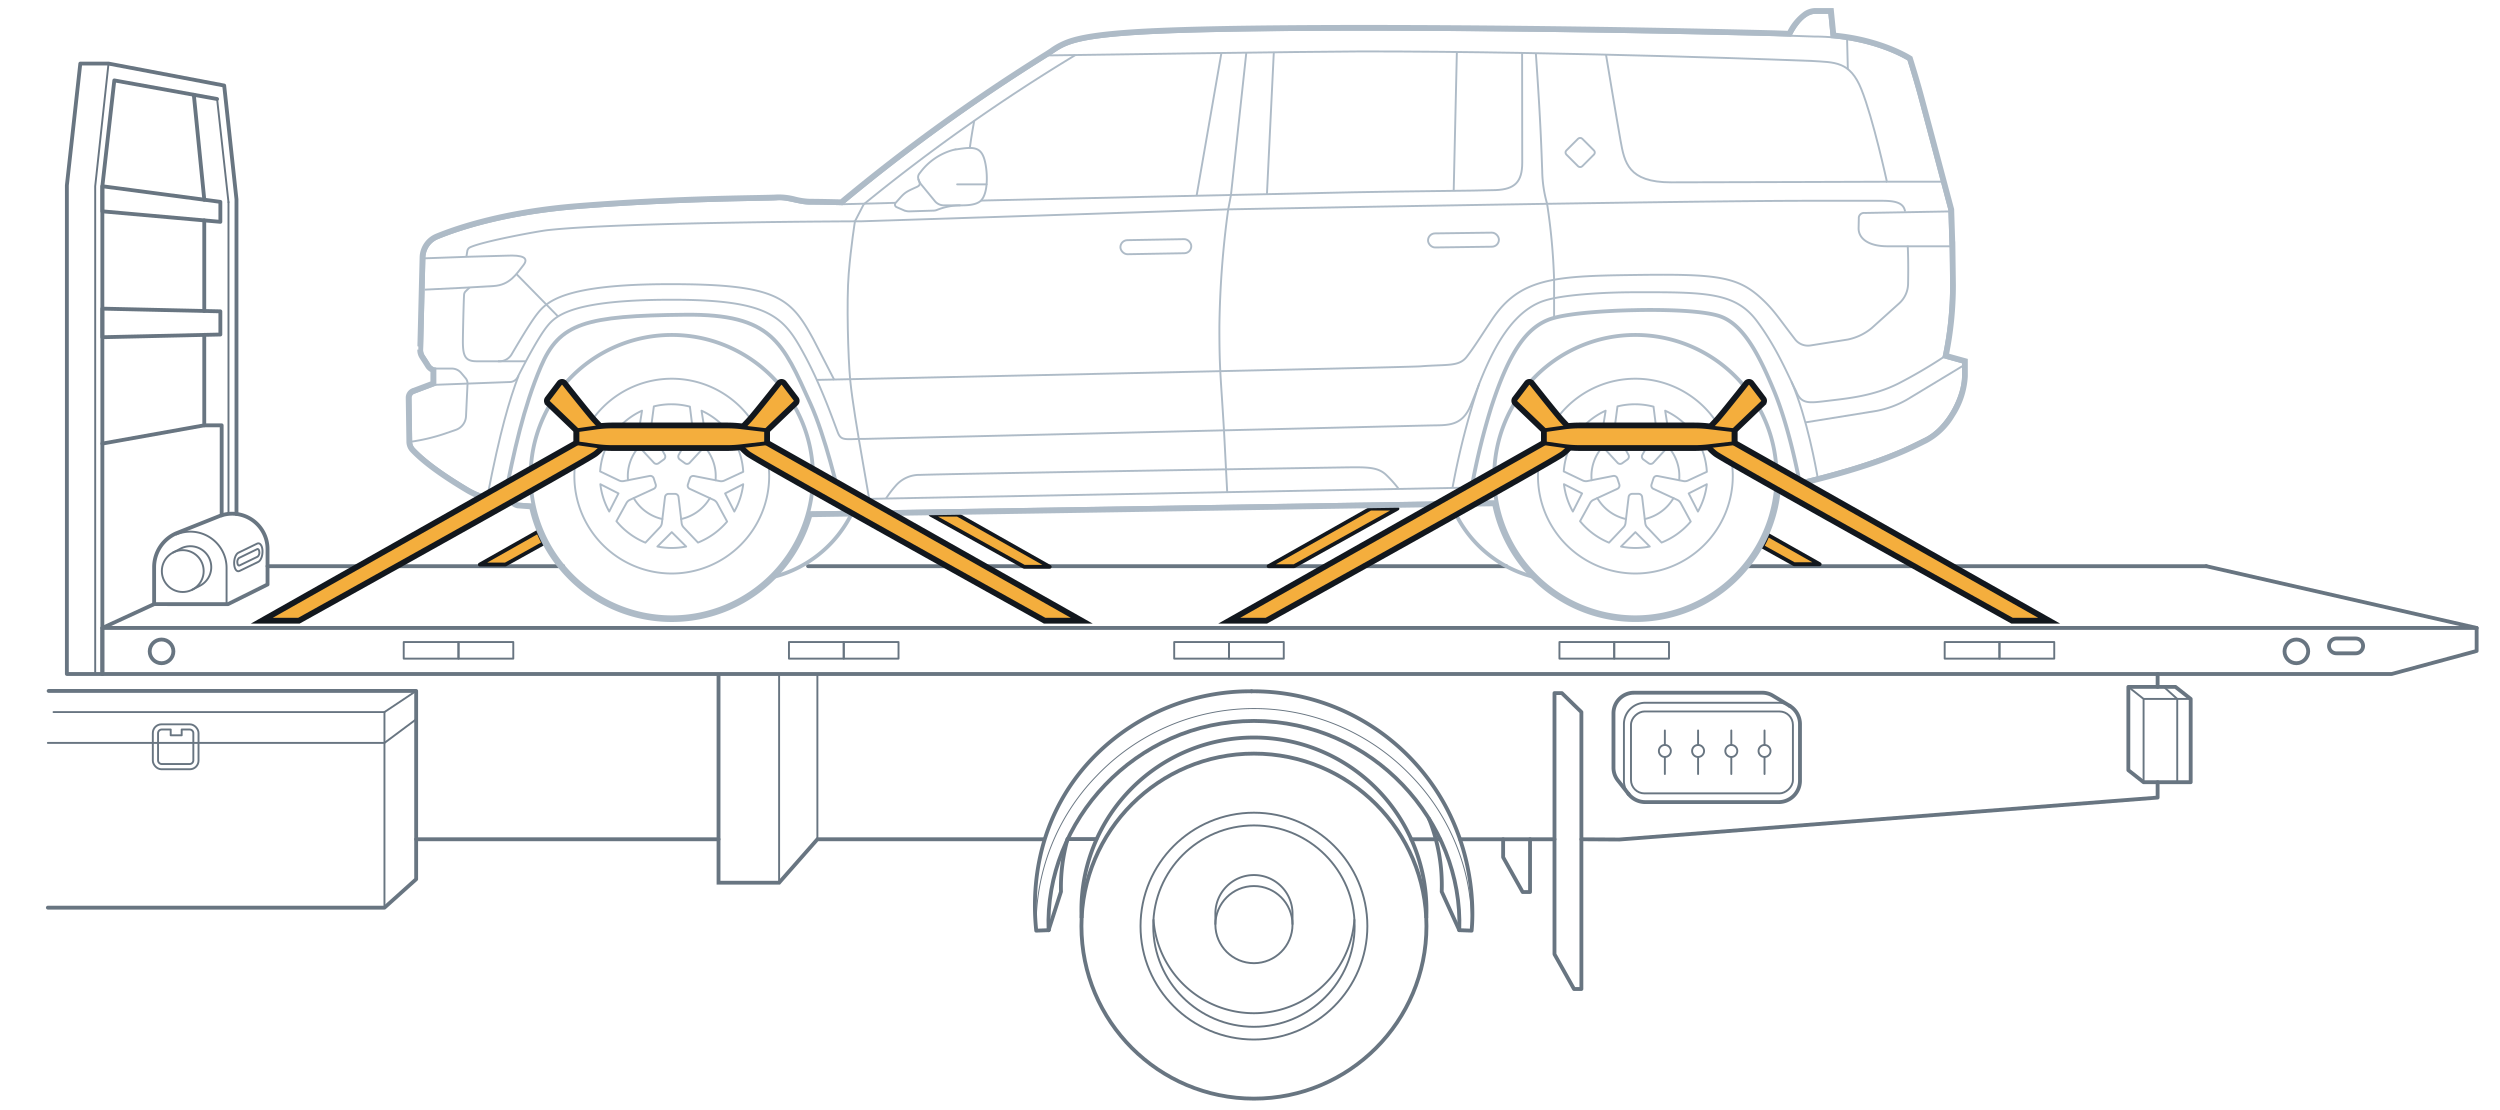 <svg xmlns="http://www.w3.org/2000/svg" width="650" height="288.496" viewBox="0 0 650 288.496"><g id="bb976186-dec5-4a5e-bed9-743ad8dd2934" data-name="below"><line x1="453.933" y1="147.207" x2="573.624" y2="147.207" style="fill:none;stroke:#687581;stroke-linecap:round;stroke-linejoin:round"/><line x1="210.091" y1="147.207" x2="391.604" y2="147.207" style="fill:none;stroke:#687581;stroke-linecap:round;stroke-linejoin:round"/><line x1="40.072" y1="157.068" x2="26.613" y2="163.266" style="fill:none;stroke:#687581;stroke-linecap:round;stroke-linejoin:round"/><line x1="146.425" y1="147.207" x2="69.557" y2="147.207" style="fill:none;stroke:#687581;stroke-linecap:round;stroke-linejoin:round"/><path d="M141.316,141.273l-9.9,5.506h-6.65l15.135-8.552C140.305,139.145,140.771,140.2,141.316,141.273Z" style="fill:#f4ae3d;stroke:#12171d;stroke-linecap:round;stroke-linejoin:round"/><path d="M272.924,147.365h-6.65s-11.465-6.37-24.313-13.552h7Z" style="fill:#f4ae3d;stroke:#12171d;stroke-linecap:round;stroke-linejoin:round"/><path d="M356.309,132.245h7.022c-13.832,7.727-26.839,14.962-26.839,14.962h-6.65Z" style="fill:#f4ae3d;stroke:#12171d;stroke-linecap:round;stroke-linejoin:round"/><path d="M473.111,146.689h-6.65s-3.272-1.822-8.273-4.6c.572-1.05,1.051-2.074,1.45-3.019Z" style="fill:#f4ae3d;stroke:#12171d;stroke-linecap:round;stroke-linejoin:round"/><path d="M281.22,238.7q-.048-1.041-.048-2.093a44.853,44.853,0,0,1,89.706,0q0,1.053-.048,2.093" style="fill:none;stroke:#687581;stroke-miterlimit:10"/><polygon points="621.833 175.236 26.613 175.236 26.613 163.266 643.926 163.266 643.926 169.251 621.833 175.236" style="fill:none;stroke:#687581;stroke-linecap:round;stroke-linejoin:round"/><circle cx="42.004" cy="169.356" r="3.079" style="fill:none;stroke:#687581;stroke-linecap:round;stroke-linejoin:round"/><path d="M272.632,241.845c-1.087-28.22,22.506-54.4,53.388-54.4s54.475,26.183,53.388,54.4" style="fill:none;stroke:#687581;stroke-linecap:round;stroke-linejoin:round"/><path d="M272.632,241.845l-3.21.124c-.519-5.215-2.637-27.91,15.85-46.044A56.9,56.9,0,0,1,325.4,179.739" style="fill:none;stroke:#687581;stroke-linecap:round;stroke-linejoin:round"/><path d="M382.618,241.969a55.521,55.521,0,0,0-15.739-40.279,56.535,56.535,0,0,0-81.717,0,55.517,55.517,0,0,0-15.74,40.279" style="fill:none;stroke:#687581;stroke-linecap:round;stroke-linejoin:round;stroke-width:0.25px"/><path d="M371.56,212.907a46.528,46.528,0,0,1,3.282,18.918l4.566,10.02,3.21.124c.52-5.215,1.407-27.91-17.081-46.044A56.893,56.893,0,0,0,325.4,179.739" style="fill:none;stroke:#687581;stroke-linecap:round;stroke-linejoin:round"/><path d="M272.632,241.845l3.223-10.02a46.088,46.088,0,0,1,1.71-13.663" style="fill:none;stroke:#687581;stroke-linecap:round;stroke-linejoin:round"/><circle cx="326.025" cy="240.791" r="44.853" style="fill:none;stroke:#687581;stroke-miterlimit:10"/><circle cx="326.025" cy="240.791" r="26.179" style="fill:none;stroke:#687581;stroke-miterlimit:10;stroke-width:0.5px"/><circle cx="326.025" cy="240.791" r="29.488" style="fill:none;stroke:#687581;stroke-miterlimit:10;stroke-width:0.5px"/><circle cx="326.025" cy="240.401" r="10.026" style="fill:none;stroke:#687581;stroke-miterlimit:10;stroke-width:0.5px"/><path d="M352.145,239.028a26.18,26.18,0,0,1-52.24,0" style="fill:none;stroke:#687581;stroke-miterlimit:10;stroke-width:0.5px"/><path d="M316,240.4v-2.758a10.027,10.027,0,1,1,20.053,0V240.4" style="fill:none;stroke:#687581;stroke-miterlimit:10;stroke-width:0.5px"/><line x1="202.567" y1="175.236" x2="202.567" y2="229.501" style="fill:none;stroke:#687581;stroke-linecap:round;stroke-linejoin:round;stroke-width:0.5px"/><polyline points="99.96 235.99 99.96 185.137 13.919 185.137" style="fill:none;stroke:#687581;stroke-linecap:round;stroke-linejoin:round;stroke-width:0.5px"/><polyline points="12.445 235.99 99.96 235.99 108.202 228.587 108.202 179.641 12.645 179.641" style="fill:none;stroke:#687581;stroke-linecap:round;stroke-linejoin:round"/><polyline points="12.445 193.157 99.96 193.157 108.202 187.012" style="fill:none;stroke:#687581;stroke-linecap:round;stroke-linejoin:round;stroke-width:0.5px"/><rect x="39.734" y="188.326" width="11.882" height="11.681" rx="2.252" style="fill:none;stroke:#687581;stroke-linecap:round;stroke-linejoin:round;stroke-width:0.5px"/><path d="M49.3,189.675a.967.967,0,0,1,.967.967v7.038a.967.967,0,0,1-.967.967H42.061a.967.967,0,0,1-.967-.967v-7.038a.967.967,0,0,1,.967-.967h2.322v1.5h2.855v-1.5Z" style="fill:none;stroke:#687581;stroke-linecap:round;stroke-linejoin:round;stroke-width:0.5px"/><line x1="108.202" y1="218.21" x2="186.816" y2="218.21" style="fill:none;stroke:#687581;stroke-linecap:round;stroke-linejoin:round"/><polyline points="271.635 218.21 212.52 218.21 202.567 229.501 186.816 229.501 186.816 175.236" style="fill:none;stroke:#687581;stroke-miterlimit:10"/><line x1="212.52" y1="218.21" x2="212.52" y2="175.236" style="fill:none;stroke:#687581;stroke-linecap:round;stroke-linejoin:round;stroke-width:0.5px"/><line x1="277.565" y1="218.162" x2="285.045" y2="218.162" style="fill:none;stroke:#687581;stroke-linecap:round;stroke-linejoin:round"/><polyline points="26.613 175.236 26.613 48.425 29.721 20.907 56.443 25.742" style="fill:none;stroke:#687581;stroke-linecap:round;stroke-linejoin:round"/><polyline points="53.108 87.069 53.108 110.583 26.613 115.329" style="fill:none;stroke:#687581;stroke-linecap:round;stroke-linejoin:round"/><line x1="53.108" y1="57.304" x2="53.108" y2="80.854" style="fill:none;stroke:#687581;stroke-linecap:round;stroke-linejoin:round"/><polyline points="50.392 24.647 53.108 51.822 53.108 51.935" style="fill:none;stroke:#687581;stroke-linecap:round;stroke-linejoin:round"/><polyline points="61.484 133.635 61.484 51.822 58.287 22.24 28.214 16.529 20.879 16.529 17.385 48.21 17.385 175.236 26.613 175.236" style="fill:none;stroke:#687581;stroke-linecap:round;stroke-linejoin:round"/><polyline points="28.214 16.529 24.751 48.425 24.751 175.236" style="fill:none;stroke:#687581;stroke-linecap:round;stroke-linejoin:round;stroke-width:0.5px"/><polygon points="57.292 86.974 26.613 87.676 26.613 80.247 57.292 80.949 57.292 86.974" style="fill:none;stroke:#687581;stroke-linecap:round;stroke-linejoin:round"/><polygon points="57.292 57.676 26.613 54.947 26.613 48.425 57.292 52.489 57.292 57.676" style="fill:none;stroke:#687581;stroke-linecap:round;stroke-linejoin:round"/><line x1="56.443" y1="25.742" x2="59.404" y2="52.559" style="fill:none;stroke:#687581;stroke-linecap:round;stroke-linejoin:round;stroke-width:0.5px"/><line x1="59.404" y1="52.559" x2="59.404" y2="133.616" style="fill:none;stroke:#687581;stroke-linecap:round;stroke-linejoin:round;stroke-width:0.5px"/><polyline points="53.108 110.583 57.635 110.583 57.635 133.978" style="fill:none;stroke:#687581;stroke-linecap:round;stroke-linejoin:round"/><circle cx="597.055" cy="169.356" r="3.079" style="fill:none;stroke:#687581;stroke-linecap:round;stroke-linejoin:round"/><path d="M614.4,167.934a1.927,1.927,0,0,1-1.927,1.927h-5a1.927,1.927,0,0,1,0-3.854h5A1.927,1.927,0,0,1,614.4,167.934Z" style="fill:none;stroke:#687581;stroke-linecap:round;stroke-linejoin:round"/><rect x="519.86" y="166.932" width="14.243" height="4.308" style="fill:none;stroke:#687581;stroke-linecap:round;stroke-linejoin:round;stroke-width:0.5px"/><rect x="505.617" y="166.932" width="14.243" height="4.308" style="fill:none;stroke:#687581;stroke-linecap:round;stroke-linejoin:round;stroke-width:0.5px"/><rect x="419.697" y="166.932" width="14.243" height="4.308" style="fill:none;stroke:#687581;stroke-linecap:round;stroke-linejoin:round;stroke-width:0.5px"/><rect x="405.454" y="166.932" width="14.243" height="4.308" style="fill:none;stroke:#687581;stroke-linecap:round;stroke-linejoin:round;stroke-width:0.5px"/><rect x="319.535" y="166.932" width="14.243" height="4.308" style="fill:none;stroke:#687581;stroke-linecap:round;stroke-linejoin:round;stroke-width:0.5px"/><rect x="305.292" y="166.932" width="14.243" height="4.308" style="fill:none;stroke:#687581;stroke-linecap:round;stroke-linejoin:round;stroke-width:0.5px"/><rect x="219.372" y="166.932" width="14.243" height="4.308" style="fill:none;stroke:#687581;stroke-linecap:round;stroke-linejoin:round;stroke-width:0.5px"/><rect x="205.129" y="166.932" width="14.243" height="4.308" style="fill:none;stroke:#687581;stroke-linecap:round;stroke-linejoin:round;stroke-width:0.5px"/><rect x="119.21" y="166.932" width="14.243" height="4.308" style="fill:none;stroke:#687581;stroke-linecap:round;stroke-linejoin:round;stroke-width:0.5px"/><rect x="104.967" y="166.932" width="14.243" height="4.308" style="fill:none;stroke:#687581;stroke-linecap:round;stroke-linejoin:round;stroke-width:0.5px"/><polygon points="411.16 185.138 411.16 257.142 409.24 257.142 404.166 248.102 404.166 180.206 406.086 180.206 411.16 185.138" style="fill:none;stroke:#687581;stroke-linecap:round;stroke-linejoin:round"/><polyline points="397.809 218.21 397.809 231.928 395.889 231.928 390.815 222.888 390.815 218.21" style="fill:none;stroke:#687581;stroke-linecap:round;stroke-linejoin:round"/><line x1="560.981" y1="178.594" x2="560.981" y2="175.236" style="fill:none;stroke:#687581;stroke-linecap:round;stroke-linejoin:round"/><polyline points="411.16 218.21 421.02 218.274 560.981 207.369 560.981 203.375" style="fill:none;stroke:#687581;stroke-linecap:round;stroke-linejoin:round"/><line x1="379.599" y1="218.21" x2="404.166" y2="218.21" style="fill:none;stroke:#687581;stroke-linecap:round;stroke-linejoin:round"/><line x1="366.945" y1="218.21" x2="374.463" y2="218.21" style="fill:none;stroke:#687581;stroke-linecap:round;stroke-linejoin:round"/><polygon points="553.37 200.25 553.37 178.594 565.619 178.594 569.58 181.719 569.58 203.375 557.331 203.375 553.37 200.25" style="fill:none;stroke:#687581;stroke-linecap:round;stroke-linejoin:round"/><polyline points="566.081 203.375 566.081 181.719 562.596 178.594" style="fill:none;stroke:#687581;stroke-miterlimit:10;stroke-width:0.5px"/><path d="M465.3,183.512a5.563,5.563,0,0,1,2.694,4.768v14.7a5.566,5.566,0,0,1-5.566,5.566H427.786a5.555,5.555,0,0,1-4.381-2.133" style="fill:none;stroke:#687581;stroke-linecap:round;stroke-linejoin:round"/><path d="M423.405,206.414a5.543,5.543,0,0,1-1.184-3.433v-14.7a5.565,5.565,0,0,1,5.565-5.565h34.642a5.539,5.539,0,0,1,2.872.8" style="fill:none;stroke:#687581;stroke-miterlimit:10;stroke-width:0.5px"/><rect x="434.457" y="174.58" width="21.301" height="42.102" rx="3.491" transform="translate(640.738 -249.476) rotate(90)" style="fill:none;stroke:#687581;stroke-miterlimit:10;stroke-width:0.5px"/><line x1="432.863" y1="196.814" x2="432.863" y2="201.247" style="fill:none;stroke:#687581;stroke-linecap:round;stroke-linejoin:round;stroke-width:0.5px"/><line x1="432.863" y1="189.92" x2="432.863" y2="193.696" style="fill:none;stroke:#687581;stroke-linecap:round;stroke-linejoin:round;stroke-width:0.5px"/><circle cx="432.863" cy="195.255" r="1.559" style="fill:none;stroke:#687581;stroke-linecap:round;stroke-linejoin:round;stroke-width:0.5px"/><line x1="441.501" y1="196.814" x2="441.501" y2="201.247" style="fill:none;stroke:#687581;stroke-linecap:round;stroke-linejoin:round;stroke-width:0.5px"/><line x1="441.501" y1="189.92" x2="441.501" y2="193.696" style="fill:none;stroke:#687581;stroke-linecap:round;stroke-linejoin:round;stroke-width:0.5px"/><circle cx="441.501" cy="195.255" r="1.559" style="fill:none;stroke:#687581;stroke-linecap:round;stroke-linejoin:round;stroke-width:0.5px"/><line x1="450.139" y1="196.814" x2="450.139" y2="201.247" style="fill:none;stroke:#687581;stroke-linecap:round;stroke-linejoin:round;stroke-width:0.5px"/><line x1="450.139" y1="189.92" x2="450.139" y2="193.696" style="fill:none;stroke:#687581;stroke-linecap:round;stroke-linejoin:round;stroke-width:0.5px"/><circle cx="450.139" cy="195.255" r="1.559" style="fill:none;stroke:#687581;stroke-linecap:round;stroke-linejoin:round;stroke-width:0.5px"/><line x1="458.778" y1="196.814" x2="458.778" y2="201.247" style="fill:none;stroke:#687581;stroke-linecap:round;stroke-linejoin:round;stroke-width:0.5px"/><line x1="458.778" y1="189.92" x2="458.778" y2="193.696" style="fill:none;stroke:#687581;stroke-linecap:round;stroke-linejoin:round;stroke-width:0.5px"/><circle cx="458.778" cy="195.255" r="1.559" style="fill:none;stroke:#687581;stroke-linecap:round;stroke-linejoin:round;stroke-width:0.5px"/><line x1="643.926" y1="163.266" x2="573.624" y2="147.207" style="fill:none;stroke:#687581;stroke-linecap:round;stroke-linejoin:round"/><path d="M423.405,206.414l-2.762-3.521h0a5.324,5.324,0,0,1-1.139-3.3V185.457a5.352,5.352,0,0,1,5.351-5.352h33.31a5.322,5.322,0,0,1,2.761.767h0l4.374,2.64" style="fill:none;stroke:#687581;stroke-linecap:round;stroke-linejoin:round"/><line x1="99.96" y1="185.137" x2="108.202" y2="179.641" style="fill:none;stroke:#687581;stroke-linecap:round;stroke-linejoin:round;stroke-width:0.5px"/><path d="M45.825,138.971a9.424,9.424,0,0,1,13.084,8.678v9.419" style="fill:none;stroke:#687581;stroke-linecap:round;stroke-linejoin:round;stroke-width:0.5px"/><path d="M40.072,157.068v-9.607a9.612,9.612,0,0,1,5.868-8.852l11.02-4.393a9.2,9.2,0,0,1,12.6,8.547v9.2l-10.271,5.109Z" style="fill:none;stroke:#687581;stroke-linecap:round;stroke-linejoin:round"/><path d="M68.248,143.109c.08,1.311-.411,2.643-1.1,2.976l-4.882,2.37c-.685.333-1.3-.461-1.383-1.772s.412-2.643,1.1-2.975l4.882-2.371C67.55,141.005,68.169,141.8,68.248,143.109Z" style="fill:none;stroke:#687581;stroke-linecap:round;stroke-linejoin:round;stroke-width:0.5px"/><path d="M67.421,143.511a1.365,1.365,0,0,1-.452,1.228l-4.684,2.274c-.283.137-.538-.19-.571-.731a1.363,1.363,0,0,1,.453-1.228l4.683-2.274C67.133,142.642,67.389,142.97,67.421,143.511Z" style="fill:none;stroke:#687581;stroke-linecap:round;stroke-linejoin:round;stroke-width:0.5px"/><circle cx="47.516" cy="148.478" r="5.438" style="fill:none;stroke:#687581;stroke-linecap:round;stroke-linejoin:round;stroke-width:0.5px"/><path d="M45.028,143.64,47,142.623a5.439,5.439,0,0,1,4.974,9.675L50,153.316" style="fill:none;stroke:#687581;stroke-linecap:round;stroke-linejoin:round;stroke-width:0.5px"/><polyline points="553.37 178.594 557.331 181.719 557.331 203.375" style="fill:none;stroke:#687581;stroke-miterlimit:10;stroke-width:0.5px"/><line x1="557.331" y1="181.719" x2="569.58" y2="181.719" style="fill:none;stroke:#687581;stroke-miterlimit:10;stroke-width:0.5px"/></g><g id="b75e0ebf-e729-46f9-a0bc-4868d4dfc249" data-name="illustration"><line x1="329.408" y1="50.425" x2="331.19" y2="13.606" style="fill:none;stroke:#aebbc7;stroke-miterlimit:10;stroke-width:0.5px"/><line x1="311.141" y1="50.744" x2="317.566" y2="13.772" style="fill:none;stroke:#aebbc7;stroke-miterlimit:10;stroke-width:0.5px"/><path d="M324.041,13.691l-3.992,37-.752,3.991A245.783,245.783,0,0,0,317.041,85c0,11.41.356,12.678,1.207,27.092l.825,15.863" style="fill:none;stroke:#aebbc7;stroke-miterlimit:10;stroke-width:0.5px"/><line x1="377.96" y1="49.62" x2="378.783" y2="13.517" style="fill:none;stroke:#aebbc7;stroke-miterlimit:10;stroke-width:0.5px"/><path d="M230.366,129.61l.107-.169a27.262,27.262,0,0,1,2.371-3.1,8.126,8.126,0,0,1,6.423-2.868c6.245-.266,106.636-1.9,111.071-1.957,5.429-.077,7.953,0,10.017,1.911a30.727,30.727,0,0,1,3.305,3.689" style="fill:none;stroke:#aebbc7;stroke-miterlimit:10;stroke-width:0.5px"/><line x1="480.436" y1="17.971" x2="480.243" y2="10.165" style="fill:none;stroke:#aebbc7;stroke-miterlimit:10;stroke-width:0.5px"/><path d="M212.364,98.775c76.417-1.624,154.647-3.345,156.861-3.521,7.226-.573,10.095.146,12.157-2.523,1.95-2.523,3.785-5.5,6.538-9.634C395,72.475,403.859,71.8,423.59,71.513c23.283-.344,28.452.173,35.326,7,2.351,2.334,3.5,4.075,6.6,8.143q.6.786,1.2,1.566a4.235,4.235,0,0,0,4.018,1.595l9.687-1.538a14.264,14.264,0,0,0,6.2-2.957l7.178-6.46A6.978,6.978,0,0,0,496.1,73.81h0c.131-6.656-.1-9.944-.1-9.944" style="fill:none;stroke:#aebbc7;stroke-miterlimit:10;stroke-width:0.5px"/><path d="M510.377,95.1,495.649,104a25.758,25.758,0,0,1-7.688,2.822l-18.565,3" style="fill:none;stroke:#aebbc7;stroke-miterlimit:10;stroke-width:0.5px"/><rect x="407.929" y="36.737" width="5.826" height="5.826" rx="0.75" transform="translate(92.296 302.122) rotate(-45)" style="fill:none;stroke:#aebbc7;stroke-miterlimit:10;stroke-width:0.5px"/><path d="M122.1,74.731l-1.023,1a1.382,1.382,0,0,0-.415.9c-.12,1.916-.285,9.4-.31,11.452-.05,4.142.343,5.825,3.485,5.849,3.511.027,4.734,0,5.614,0a3.769,3.769,0,0,0,3.689-2.007c.975-1.643,4.58-7.841,6.538-10.322,2.458-3.116,6.755-7.723,34.485-7.723S205.538,77.26,211.5,88.258l5.429,10.552" style="fill:none;stroke:#aebbc7;stroke-miterlimit:10;stroke-width:0.5px"/><path d="M121.259,66.775l.242-1.507a1.3,1.3,0,0,1,.746-.978c3.53-1.608,17.889-4.205,20.116-4.451,19.242-2.127,81.484-2.3,81.484-2.3h.087l94.806-3.092s117.3-2.242,151.883-2.242h18.461c3,0,5.889.226,6.228,2.791" style="fill:none;stroke:#aebbc7;stroke-miterlimit:10;stroke-width:0.5px"/><path d="M126.714,129.1c3.372-17.315,5.746-25.116,8.106-31.421" style="fill:none;stroke:#aebbc7;stroke-miterlimit:10;stroke-width:0.5px"/><path d="M465.778,99.243c4.143,9.558,6.4,22.673,6.809,24.842" style="fill:none;stroke:#aebbc7;stroke-miterlimit:10;stroke-width:0.5px"/><path d="M377.643,126.859a201.215,201.215,0,0,1,6.983-27.17" style="fill:none;stroke:#aebbc7;stroke-miterlimit:10;stroke-width:0.5px"/><path d="M253.293,31.42c-.174,1.006-.617,3.24-1.147,7.054" style="fill:none;stroke:#aebbc7;stroke-miterlimit:10;stroke-width:0.5px"/><path d="M110.345,67.165c12.585-.458,12.585-.458,21.268-.688,4.453-.223,5.976.58,4.415,2.542-1.738,2.186-3.431,5.087-7.715,5.352-3.387.209-8.964.537-17.883.936" style="fill:none;stroke:#aebbc7;stroke-miterlimit:10;stroke-width:0.5px"/><path d="M417.561,14.209s2.739,16.565,3.772,22.3,1.973,10.9,13.153,10.9,56.108-.162,56.108-.162" style="fill:none;stroke:#aebbc7;stroke-miterlimit:10;stroke-width:0.5px"/><path d="M255.039,52.159l1.531-.05s80.675-1.828,95.387-2.12c14.324-.284,31.8-.378,36.871-.566s6.952-2.16,6.952-7.14-.031-28.522-.031-28.522" style="fill:none;stroke:#aebbc7;stroke-miterlimit:10;stroke-width:0.5px"/><path d="M272.564,14.408s70.786-1.04,81.455-1.04c54.687,0,116.916,2.474,116.916,2.474,6.121.394,10.047.015,13.012,7.355,3.069,7.6,6.647,24.043,6.647,24.043H504.88" style="fill:none;stroke:#aebbc7;stroke-miterlimit:10;stroke-width:0.5px"/><path d="M467.862,125.266s-2.527-13.78-6.576-23.55c-3.882-9.37-8.041-17.591-14.375-19.575s-21.949-1.5-21.949-1.5-16.788.229-22.435,2.518S392.458,91.3,387.722,105.9A177.1,177.1,0,0,0,382,130.474" style="fill:none;stroke:#aebbc7;stroke-miterlimit:10"/><line x1="389.089" y1="130.365" x2="210.142" y2="133.222" style="fill:none;stroke:#aebbc7;stroke-miterlimit:10;stroke-width:0.5px"/><path d="M425.205,160.5a36.706,36.706,0,1,1,36.706-36.706A36.747,36.747,0,0,1,425.205,160.5Z" style="fill:none;stroke:#aebbc7;stroke-miterlimit:10"/><path d="M425.2,149.113a25.324,25.324,0,1,1,25.324-25.323A25.352,25.352,0,0,1,425.2,149.113Z" style="fill:none;stroke:#aebbc7;stroke-miterlimit:10;stroke-width:0.5px"/><path d="M418.346,141.09a19.213,19.213,0,0,1-7.536-5.581l2.594-4.684a2,2,0,0,1,.925-.873l6.2-2.861a.945.945,0,0,0,.5-1.118l-.268-.812-.25-.79a.951.951,0,0,0-.9-.641h-.049l-.108.013-6.713,1.327a2.007,2.007,0,0,1-.4.041,1.979,1.979,0,0,1-.849-.193l-4.916-2.348a18.971,18.971,0,0,1,2.969-8.9l5.262,1.025a1.985,1.985,0,0,1,1.094.6l4.658,5.021a.916.916,0,0,0,.675.3.933.933,0,0,0,.55-.18l1.35-.969a.943.943,0,0,0,.263-1.213l-3.327-5.967a1.962,1.962,0,0,1-.237-1.244l.71-5.378a18.986,18.986,0,0,1,9.373.066l.663,5.311a2.032,2.032,0,0,1-.237,1.245l-3.33,5.969a.936.936,0,0,0,.258,1.206l1.348.974a.938.938,0,0,0,1.222-.1L434.5,115.3a1.99,1.99,0,0,1,1.108-.6l5.331-.991a19,19,0,0,1,2.844,8.951l-4.858,2.257a1.969,1.969,0,0,1-.857.2,1.915,1.915,0,0,1-.391-.04l-6.765-1.335-.118,0a.929.929,0,0,0-.893.656l-.256.775-.252.794a.921.921,0,0,0,.489,1.133l6.2,2.866a2.066,2.066,0,0,1,.921.872l2.586,4.76a19.311,19.311,0,0,1-7.574,5.466l-3.708-3.917a2,2,0,0,1-.541-1.134l-.812-6.79a.928.928,0,0,0-.926-.822h-1.661a.931.931,0,0,0-.926.823L422.632,136a1.959,1.959,0,0,1-.535,1.129Z" style="fill:none;stroke:#aebbc7;stroke-linecap:round;stroke-linejoin:round;stroke-width:0.5px"/><path d="M428.94,142.1a18.961,18.961,0,0,1-7.475,0l3.734-3.742Z" style="fill:none;stroke:#aebbc7;stroke-linecap:round;stroke-linejoin:round;stroke-width:0.5px"/><path d="M443.774,125.894a18.959,18.959,0,0,1-2.31,7.109l-2.4-4.708Z" style="fill:none;stroke:#aebbc7;stroke-linecap:round;stroke-linejoin:round;stroke-width:0.5px"/><path d="M432.942,106.777a18.975,18.975,0,0,1,6.048,4.394l-5.22.832Z" style="fill:none;stroke:#aebbc7;stroke-linecap:round;stroke-linejoin:round;stroke-width:0.5px"/><path d="M411.414,111.171a18.96,18.96,0,0,1,6.048-4.394L416.639,112Z" style="fill:none;stroke:#aebbc7;stroke-linecap:round;stroke-linejoin:round;stroke-width:0.5px"/><path d="M408.941,133a18.954,18.954,0,0,1-2.31-7.11l4.712,2.4Z" style="fill:none;stroke:#aebbc7;stroke-linecap:round;stroke-linejoin:round;stroke-width:0.5px"/><path d="M413.825,124.855a11.4,11.4,0,0,1,2.879-8.7" style="fill:none;stroke:#aebbc7;stroke-linecap:round;stroke-linejoin:round;stroke-width:0.5px"/><path d="M422.757,134.952a11.463,11.463,0,0,1-7.449-5.452" style="fill:none;stroke:#aebbc7;stroke-linecap:round;stroke-linejoin:round;stroke-width:0.5px"/><path d="M435.109,129.5a11.6,11.6,0,0,1-7.466,5.449" style="fill:none;stroke:#aebbc7;stroke-linecap:round;stroke-linejoin:round;stroke-width:0.5px"/><path d="M433.7,116.159a11.385,11.385,0,0,1,2.879,8.695" style="fill:none;stroke:#aebbc7;stroke-linecap:round;stroke-linejoin:round;stroke-width:0.5px"/><path d="M420.644,113.312a11.454,11.454,0,0,1,9.121,0" style="fill:none;stroke:#aebbc7;stroke-linecap:round;stroke-linejoin:round;stroke-width:0.5px"/><path d="M279.62,14.305a476.835,476.835,0,0,0-55.061,38.824" style="fill:none;stroke:#aebbc7;stroke-miterlimit:10;stroke-width:0.5px"/><path d="M506.838,54.975l-22.039.4a1.339,1.339,0,0,0-1.51,1.453l-.055,2.557c0,2.51,2.371,4.649,7.577,4.649h16.317" style="fill:none;stroke:#aebbc7;stroke-miterlimit:10;stroke-width:0.5px"/><path d="M138.715,131.225c-.059,0-2.794-.2-4.1-.306-.45-.035-1.393-1.012-1.842-1.047l-1.583-.127a19.656,19.656,0,0,1-9.761-2.9c-5.885-3.537-10.764-6.979-13.782-10.18a2.72,2.72,0,0,1-.726-1.831l-.176-11.385a1.39,1.39,0,0,1,.789-1.274l5.628-2.121V95.826a2.093,2.093,0,0,1-1.511-1.03c-.36-.592-1.006-1.588-1.449-2.266a2.772,2.772,0,0,1-.452-1.592l.611-24a5.545,5.545,0,0,1,3.429-4.993c5.489-2.262,17.742-6.394,36.764-7.886,26.744-2.1,48.693-2.009,51.465-2.234s5.693,1.124,8.54,1.124,8.39.15,8.39.15a478.794,478.794,0,0,1,53.562-38.655c3.865-2.444,4.93-4.42,22.3-5.571,27.93-1.85,110.181-1.185,166.584.277l10.25.351c15.13,0,24.523,6.04,24.523,6.04s1.528,4.875,2.62,8.877c1.01,3.7,7.128,26.713,8.037,30.132l.3,9.489h.012s.056.948.141,10.17a89.419,89.419,0,0,1-1.971,18.65l5.067,1.408v3.519c0,5.253-4.09,13.463-9.9,16.292-4.3,2.09-11.4,6.1-32.611,11.189q-3.03.728-6.061,1.383" style="fill:none;stroke:#aebbc7;stroke-miterlimit:10;stroke-width:0.5px"/><path d="M219.17,133.078l-.267-1.168c-.964-4.22-4.385-18.565-8.168-26.907-7.264-16.019-9.978-23.4-32.541-23.173-26.111.26-32.732,2.146-37.585,13.529-4.5,10.559-6.993,22.073-9.422,34.386" style="fill:none;stroke:#aebbc7;stroke-miterlimit:10"/><path d="M505.31,92.858a127.324,127.324,0,0,1-11.681,6.833c-6.5,3.286-13.313,3.907-18.312,4.51s-6.987.96-8.326-2.493c-2-3.816-4.792-10.962-10.139-18.152-5.659-7.609-13.273-7.606-32-7.57-8.033.015-18.424.628-23.283,2.179-11.487,3.666-16.469,20.895-19.283,27.452-2.271,5.293-5.99,4.91-10.358,5-4.548.1-147,3.495-147,3.495-5.144,0-6.2.635-7.106-1.693-1.084-2.789-4.222-11.892-8.489-19.809-5.48-10.166-8.778-14.676-34.653-14.676s-30.165,4.089-32.459,6.957c-1.946,2.433-4.84,7.681-7.637,13.181a2.289,2.289,0,0,1-1.952,1.249l-19.476.727" style="fill:none;stroke:#aebbc7;stroke-miterlimit:10;stroke-width:0.5px"/><path d="M174.664,160.5a36.706,36.706,0,1,1,36.707-36.706A36.747,36.747,0,0,1,174.664,160.5Z" style="fill:none;stroke:#aebbc7;stroke-miterlimit:10"/><path d="M174.662,149.113a25.324,25.324,0,1,1,25.323-25.323A25.353,25.353,0,0,1,174.662,149.113Z" style="fill:none;stroke:#aebbc7;stroke-miterlimit:10;stroke-width:0.5px"/><path d="M167.806,141.09a19.206,19.206,0,0,1-7.536-5.581l2.594-4.684a2,2,0,0,1,.925-.873l6.2-2.861a.945.945,0,0,0,.5-1.118l-.268-.812-.25-.79a.952.952,0,0,0-.9-.641h-.049l-.108.013L162.2,125.07a2.007,2.007,0,0,1-.4.041,1.979,1.979,0,0,1-.849-.193l-4.916-2.348a18.971,18.971,0,0,1,2.969-8.9l5.262,1.025a1.985,1.985,0,0,1,1.094.6l4.658,5.021a.916.916,0,0,0,.675.3.935.935,0,0,0,.55-.18l1.35-.969a.943.943,0,0,0,.263-1.213l-3.327-5.967a1.969,1.969,0,0,1-.238-1.244l.711-5.378a18.986,18.986,0,0,1,9.373.066l.663,5.311a2.032,2.032,0,0,1-.237,1.245l-3.33,5.969a.935.935,0,0,0,.258,1.206l1.348.974a.937.937,0,0,0,1.221-.1l4.658-5.031a2,2,0,0,1,1.109-.6l5.331-.991a19,19,0,0,1,2.844,8.951l-4.858,2.257a1.972,1.972,0,0,1-.857.2,1.908,1.908,0,0,1-.391-.04l-6.766-1.335-.117,0a.928.928,0,0,0-.893.656l-.256.775-.253.794a.922.922,0,0,0,.49,1.133l6.205,2.866a2.066,2.066,0,0,1,.921.872l2.586,4.76a19.311,19.311,0,0,1-7.574,5.466l-3.708-3.917a2,2,0,0,1-.541-1.134l-.812-6.79a.928.928,0,0,0-.927-.822h-1.661a.93.93,0,0,0-.925.823L172.092,136a1.959,1.959,0,0,1-.535,1.129Z" style="fill:none;stroke:#aebbc7;stroke-linecap:round;stroke-linejoin:round;stroke-width:0.5px"/><path d="M178.4,142.1a18.961,18.961,0,0,1-7.475,0l3.734-3.742Z" style="fill:none;stroke:#aebbc7;stroke-linecap:round;stroke-linejoin:round;stroke-width:0.5px"/><path d="M193.234,125.894a19.007,19.007,0,0,1-2.31,7.109l-2.4-4.708Z" style="fill:none;stroke:#aebbc7;stroke-linecap:round;stroke-linejoin:round;stroke-width:0.5px"/><path d="M182.4,106.777a18.975,18.975,0,0,1,6.048,4.394l-5.22.832Z" style="fill:none;stroke:#aebbc7;stroke-linecap:round;stroke-linejoin:round;stroke-width:0.5px"/><path d="M160.874,111.171a18.971,18.971,0,0,1,6.047-4.394L166.1,112Z" style="fill:none;stroke:#aebbc7;stroke-linecap:round;stroke-linejoin:round;stroke-width:0.5px"/><path d="M158.4,133a19,19,0,0,1-2.31-7.11l4.712,2.4Z" style="fill:none;stroke:#aebbc7;stroke-linecap:round;stroke-linejoin:round;stroke-width:0.5px"/><path d="M163.285,124.855a11.4,11.4,0,0,1,2.879-8.7" style="fill:none;stroke:#aebbc7;stroke-linecap:round;stroke-linejoin:round;stroke-width:0.5px"/><path d="M172.217,134.952a11.463,11.463,0,0,1-7.449-5.452" style="fill:none;stroke:#aebbc7;stroke-linecap:round;stroke-linejoin:round;stroke-width:0.5px"/><path d="M184.569,129.5a11.606,11.606,0,0,1-7.466,5.449" style="fill:none;stroke:#aebbc7;stroke-linecap:round;stroke-linejoin:round;stroke-width:0.5px"/><path d="M183.16,116.159a11.393,11.393,0,0,1,2.879,8.695" style="fill:none;stroke:#aebbc7;stroke-linecap:round;stroke-linejoin:round;stroke-width:0.5px"/><path d="M170.1,113.312a11.451,11.451,0,0,1,9.12,0" style="fill:none;stroke:#aebbc7;stroke-linecap:round;stroke-linejoin:round;stroke-width:0.5px"/><path d="M113.159,95.826h4.313a3.206,3.206,0,0,1,2.476,1.187L121.12,98.4a2.164,2.164,0,0,1,.443,1.3l-.4,8.518a3.955,3.955,0,0,1-2.662,3.553l-3.027,1.042a49.507,49.507,0,0,1-8.556,2.024" style="fill:none;stroke:#aebbc7;stroke-miterlimit:10;stroke-width:0.5px"/><path d="M249.706,53.392h-4.448a3.108,3.108,0,0,1-2.109-1l-3.591-4.374a4.3,4.3,0,0,1-.743-1.33l-.052-.152" style="fill:none;stroke:#aebbc7;stroke-miterlimit:10;stroke-width:0.5px"/><path d="M242.789,54.76a2.346,2.346,0,0,0,.818-.175,16.544,16.544,0,0,1,6.1-1.193c1.4,0,3.84,0,5.171-1.082,2.33-2,1.872-8.641.929-11.3-1.1-3.09-3.3-2.8-7.958-2.03a15.939,15.939,0,0,0-8.641,5.941c-1.542,1.729,1.129,2.8-.832,3.683-3.294,1.476-3.124,1.465-5.511,4.143a.7.7,0,0,0,.242,1.1l1.95.854a3.706,3.706,0,0,0,1.336.257Z" style="fill:none;stroke:#aebbc7;stroke-miterlimit:10;stroke-width:0.5px"/><line x1="256.508" y1="47.929" x2="248.861" y2="47.929" style="fill:none;stroke:#aebbc7;stroke-linecap:round;stroke-linejoin:round;stroke-width:0.5px"/><rect x="371.288" y="60.585" width="18.426" height="3.657" rx="1.829" transform="translate(-0.796 5.066) rotate(-0.762)" style="fill:none;stroke:#aebbc7;stroke-linecap:round;stroke-linejoin:round;stroke-width:0.5px"/><rect x="291.308" y="62.309" width="18.426" height="3.657" rx="1.829" transform="translate(-1.088 5.33) rotate(-1.014)" style="fill:none;stroke:#aebbc7;stroke-linecap:round;stroke-linejoin:round;stroke-width:0.5px"/><line x1="218.946" y1="53.098" x2="232.881" y2="52.733" style="fill:none;stroke:#aebbc7;stroke-miterlimit:10;stroke-width:0.5px"/><path d="M225.97,129.621l-2.684-15.515s-1.739-10.048-2.249-15.47-.973-20.251-.37-27.527,1.622-13.578,1.622-13.578l2.27-4.4" style="fill:none;stroke:#aebbc7;stroke-miterlimit:10;stroke-width:0.5px"/><path d="M399.321,13.879c1.3,18.67,1.457,25.391,1.655,30.591a32.9,32.9,0,0,0,1.271,8.522,162.043,162.043,0,0,1,1.817,19.686v9.877" style="fill:none;stroke:#aebbc7;stroke-miterlimit:10;stroke-width:0.5px"/><line x1="382.629" y1="126.766" x2="218.015" y2="129.841" style="fill:none;stroke:#aebbc7;stroke-miterlimit:10;stroke-width:0.5px"/><path d="M465.559,9.291l.228-.475S468.408,3.348,472,3.348h3.6l.628,6.339" style="fill:none;stroke:#aebbc7;stroke-miterlimit:10;stroke-width:0.5px"/><g id="f0ebf833-f8b6-437a-8c40-d6146905eb8b" data-name="Offset Group"><path d="M105.746,103.453l.172,11.391a3.711,3.711,0,0,0,1,2.5c3.111,3.3,8.09,6.8,13.994,10.345a20.567,20.567,0,0,0,10.2,3.045l.72.057.769.062a5.757,5.757,0,0,1,.51.347,3.246,3.246,0,0,0,1.423.706l.88.067c.8.06,1.793.136,2.48.186a37.72,37.72,0,0,0,73.012,2.047l177.37-2.834a37.709,37.709,0,0,0,74.457-3.91q2.68-.592,5.362-1.236c19.569-4.692,27.215-8.479,31.716-10.713.394-.2.759-.377,1.105-.545a18.177,18.177,0,0,0,7.061-6.806,21.043,21.043,0,0,0,3.405-10.383V93.505l-4.895-1.359a91.284,91.284,0,0,0,1.792-17.95L508.13,63.03H508.1l-.271-8.635-1.069-4.018c-2.047-7.695-6.183-23.24-7-26.226-1.1-4.025-2.744-9.259-2.744-9.259l-.3-.194s-7.415-4.755-19.562-5.936l-.639-6.419H472a5.3,5.3,0,0,0-2.822.879,13.831,13.831,0,0,0-4.239,5.044l-3.52-.122c-56.393-1.461-138.694-2.131-166.674-.278-9.017.6-13.751,1.423-16.786,2.458a18.6,18.6,0,0,0-4.84,2.514c-.375.252-.747.5-1.138.748a480.813,480.813,0,0,0-53.392,38.5c-1.3-.035-5.619-.144-8.034-.144a18.084,18.084,0,0,1-3.778-.558,16.692,16.692,0,0,0-4.845-.566c-.646.053-2.462.089-5.312.145-8.572.168-26,.509-46.144,2.092-19.135,1.5-31.5,5.664-37.068,7.956a6.524,6.524,0,0,0-2.891,2.329,6.605,6.605,0,0,0-1.165,3.567s-.6,24-.6,23.995a3.749,3.749,0,0,0,.614,2.167c.443.678,1.085,1.668,1.431,2.231a3.212,3.212,0,0,0,1.064,1.09,2.7,2.7,0,0,0,.3.161v2.8s-4.981,1.876-5.063,1.911a2.385,2.385,0,0,0-1.351,2.187Z" style="fill:none;stroke:#aebbc7;stroke-miterlimit:3;stroke-width:0.5px"/><path d="M106,103.45l.172,11.391a3.458,3.458,0,0,0,.935,2.335c3.086,3.272,8.041,6.761,13.941,10.3a20.317,20.317,0,0,0,10.087,3.009l.722.058c.244.02.476.039.8.058a3.672,3.672,0,0,1,.608.4,3.044,3.044,0,0,0,1.295.659l.88.067,2.665.2a37.47,37.47,0,0,0,72.619,2.035l177.763-2.84a37.458,37.458,0,0,0,74.021-3.862q2.768-.611,5.536-1.274c19.548-4.688,27.178-8.468,31.663-10.694.394-.2.759-.377,1.107-.546a17.931,17.931,0,0,0,6.958-6.714,20.792,20.792,0,0,0,3.367-10.25V93.7l-4.936-1.37A91.084,91.084,0,0,0,508.029,74.2l-.146-10.918h-.03l-.278-8.849-1.062-3.99c-2.047-7.7-6.183-23.239-7-26.224-1.1-4.021-2.715-9.163-2.715-9.163l-.228-.146s-7.44-4.775-19.655-5.916l-.637-6.4H472a5.048,5.048,0,0,0-2.689.841,13.841,13.841,0,0,0-4.2,5.056l-.015.031-3.68-.127c-56.395-1.461-138.684-2.13-166.651-.279-9.013.6-13.719,1.422-16.721,2.446a18.345,18.345,0,0,0-4.781,2.484c-.375.252-.75.5-1.147.754A480.23,480.23,0,0,0,218.679,52.34c-1.172-.031-5.648-.146-8.122-.146a18.369,18.369,0,0,1-3.831-.563,16.471,16.471,0,0,0-4.771-.562c-.656.054-2.485.09-5.328.146-8.572.168-26,.509-46.129,2.091-19.108,1.5-31.442,5.656-36.993,7.938a6.274,6.274,0,0,0-2.78,2.24,6.35,6.35,0,0,0-1.121,3.432s-.6,24-.6,24a3.505,3.505,0,0,0,.573,2.021c.443.678,1.087,1.671,1.436,2.239a2.962,2.962,0,0,0,.982,1.007,2.634,2.634,0,0,0,.418.21v3.138s-5.143,1.937-5.2,1.963A2.135,2.135,0,0,0,106,103.45Z" style="fill:none;stroke:#aebbc7;stroke-miterlimit:3;stroke-width:0.5px"/><path d="M106.246,103.446l.171,11.391a3.218,3.218,0,0,0,.867,2.168c3.063,3.245,7.992,6.72,13.889,10.26a20.076,20.076,0,0,0,9.978,2.974l.722.058c.244.02.476.039.844.067a3.117,3.117,0,0,1,.688.435,2.845,2.845,0,0,0,1.166.613l.881.066c.984.075,2.219.168,2.85.214a37.219,37.219,0,0,0,72.224,2.024l178.159-2.846a37.208,37.208,0,0,0,73.583-3.814q2.855-.627,5.71-1.312c19.529-4.683,27.141-8.456,31.611-10.675.393-.2.76-.377,1.108-.547a17.678,17.678,0,0,0,6.856-6.621,20.55,20.55,0,0,0,3.329-10.118v-3.9L505.9,92.5a90.737,90.737,0,0,0,1.876-18.3l-.142-10.67h-.026l-.285-9.062-1.054-3.962c-2.048-7.7-6.183-23.239-7-26.223-1.094-4.016-2.685-9.067-2.685-9.067l-.152-.1s-7.465-4.795-19.748-5.9l-.635-6.379H472a4.8,4.8,0,0,0-2.555.8A13.636,13.636,0,0,0,465.335,8.6l-.085.181-3.842-.134c-56.4-1.461-138.675-2.129-166.628-.278-9.009.6-13.688,1.42-16.657,2.433a18.1,18.1,0,0,0-4.723,2.455c-.375.251-.752.5-1.155.759a479.636,479.636,0,0,0-53.477,38.581c-1-.027-5.668-.149-8.211-.149a18.6,18.6,0,0,1-3.885-.569,16.238,16.238,0,0,0-4.7-.556c-.666.054-2.507.09-5.343.146-8.571.167-25.989.508-46.115,2.09-19.079,1.493-31.388,5.647-36.916,7.92a6.036,6.036,0,0,0-2.671,2.151,6.11,6.11,0,0,0-1.076,3.3l-.6,24a3.26,3.26,0,0,0,.532,1.877c.443.677,1.089,1.673,1.442,2.247a2.693,2.693,0,0,0,.9.922,2.453,2.453,0,0,0,.536.249V99.7s-5.3,2-5.346,2.015a1.89,1.89,0,0,0-1.068,1.73Z" style="fill:none;stroke:#aebbc7;stroke-miterlimit:3;stroke-width:0.5px"/><path d="M106.5,103.442l.171,11.392a2.966,2.966,0,0,0,.8,2c3.038,3.22,7.942,6.68,13.836,10.218a19.84,19.84,0,0,0,9.869,2.939l.722.058c.244.02.476.039.856.068a2.637,2.637,0,0,1,.8.481,2.693,2.693,0,0,0,1.039.566l.881.066c1.111.084,2.515.19,3.036.227a36.969,36.969,0,0,0,71.828,2.013l178.557-2.853a36.957,36.957,0,0,0,73.143-3.765q2.941-.645,5.885-1.35c19.509-4.678,27.1-8.445,31.558-10.656.393-.195.761-.377,1.11-.547a17.435,17.435,0,0,0,6.753-6.53,20.31,20.31,0,0,0,3.291-9.985V94.075l-5.023-1.394a90.3,90.3,0,0,0,1.92-18.479L507.39,63.78h-.022s-.29-9.247-.3-9.3c-.177-.662-.548-2.059-1.04-3.907-2.048-7.7-6.182-23.238-7-26.222-1.093-4.01-2.655-8.971-2.655-8.971l-.076-.049s-7.49-4.815-19.841-5.875l-.634-6.36H472a4.543,4.543,0,0,0-2.422.764A13.4,13.4,0,0,0,465.561,8.7l-.155.329-4-.139C405,7.432,322.736,6.764,294.8,8.614c-9.006.6-13.657,1.419-16.593,2.42a17.865,17.865,0,0,0-4.665,2.427c-.374.251-.754.506-1.163.764a479.036,479.036,0,0,0-53.519,38.62c-.747-.02-5.666-.151-8.3-.151a18.816,18.816,0,0,1-3.938-.575A15.986,15.986,0,0,0,202,51.568c-.676.055-2.528.091-5.358.147-8.571.167-25.982.508-46.1,2.09-19.052,1.49-31.335,5.637-36.841,7.9a5.78,5.78,0,0,0-2.56,2.062,5.846,5.846,0,0,0-1.032,3.16l-.6,24a3,3,0,0,0,.492,1.732c.442.677,1.089,1.675,1.446,2.256a2.456,2.456,0,0,0,.816.838,2.284,2.284,0,0,0,.655.275v3.844l-5.486,2.067a1.635,1.635,0,0,0-.927,1.5Z" style="fill:none;stroke:#aebbc7;stroke-miterlimit:3;stroke-width:0.5px"/></g><path d="M106.746,103.438l.171,11.393a2.716,2.716,0,0,0,.731,1.831c3.013,3.193,7.893,6.638,13.783,10.174a19.588,19.588,0,0,0,9.759,2.905c.686.054.884.072,1.579.126.451.036,1.4,1.01,1.84,1.046,1.317.1,4.05.307,4.1.307a36.714,36.714,0,0,0,71.429,2l178.948-2.859h.009a36.7,36.7,0,0,0,72.7-3.716q3.031-.663,6.062-1.389c21.215-5.087,28.314-9.092,32.616-11.185,5.809-2.832,9.9-11.04,9.9-16.29V94.265l-5.069-1.407a89.643,89.643,0,0,0,1.966-18.653c-.081-9.219-.135-10.175-.135-10.175h-.018l-.3-9.489c-.911-3.419-7.026-26.429-8.036-30.127-1.092-4.005-2.625-8.875-2.625-8.875s-7.514-4.835-19.935-5.854L475.6,3.343H472c-3.59,0-6.215,5.467-6.215,5.467l-.225.478L461.4,9.143c-56.4-1.461-138.656-2.128-166.582-.279-17.372,1.154-18.437,3.13-22.306,5.574A477.858,477.858,0,0,0,218.946,53.1s-5.538-.154-8.389-.154-5.773-1.353-8.542-1.127-24.724.135-51.459,2.237c-19.023,1.488-31.281,5.628-36.765,7.883a5.56,5.56,0,0,0-3.437,5l-.6,24a2.754,2.754,0,0,0,.451,1.587c.442.677,1.091,1.678,1.452,2.264a2.091,2.091,0,0,0,1.506,1.038v4.221l-5.628,2.12A1.385,1.385,0,0,0,106.746,103.438Z" style="fill:none;stroke:#aebbc7;stroke-miterlimit:3;stroke-width:0.5px"/><path d="M398.946,150.051a31.331,31.331,0,0,1-21.813-19.519" style="fill:none;stroke:#aebbc7;stroke-miterlimit:10"/><path d="M221.684,133.039a31.322,31.322,0,0,1-21.606,17.208" style="fill:none;stroke:#aebbc7;stroke-miterlimit:10"/><line x1="134.269" y1="71.248" x2="145.097" y2="82.285" style="fill:none;stroke:#aebbc7;stroke-miterlimit:10;stroke-width:0.5px"/><line x1="129.455" y1="93.935" x2="136.741" y2="93.935" style="fill:none;stroke:#aebbc7;stroke-miterlimit:10;stroke-width:0.5px"/></g><g id="b6e2a6c2-41ab-4f78-8ed9-e8dee9196adc" data-name="above"><path d="M154.355,109.352c2.167,2.407,5.146,4.64.338,8.428-2.28,1.8-77.039,43.352-77.039,43.352H69.02l81.121-45.866v-3.424l-7.522-7.207a.588.588,0,0,1-.061-.78l3.1-4.08a.588.588,0,0,1,.93-.008C148.1,101.685,152.841,107.669,154.355,109.352Z" style="fill:none;stroke:#12171d;stroke-linecap:round;stroke-width:2px"/><path d="M194.973,109.352c-2.166,2.407-5.146,4.64-.338,8.428,2.28,1.8,77.039,43.352,77.039,43.352h8.634l-81.121-45.866v-3.424l7.522-7.207a.587.587,0,0,0,.061-.78l-3.1-4.08a.587.587,0,0,0-.929-.008C201.225,101.685,196.487,107.669,194.973,109.352Z" style="fill:none;stroke:#12171d;stroke-linecap:round;stroke-width:2px"/><path d="M199.19,111.845l-6.5-.763a31.528,31.528,0,0,0-3.675-.214H159.273a31.5,31.5,0,0,0-4.408.309l-4.727.668v3.417l4.727.668a31.5,31.5,0,0,0,4.408.309h29.742a31.528,31.528,0,0,0,3.675-.214l6.5-.763Z" style="fill:none;stroke:#12171d;stroke-linecap:round;stroke-width:2px"/><path d="M154.355,109.352c2.167,2.407,5.146,4.64.338,8.428-2.28,1.8-77.039,43.352-77.039,43.352H69.02l81.121-45.866v-3.424l-7.522-7.207a.588.588,0,0,1-.061-.78l3.1-4.08a.588.588,0,0,1,.93-.008C148.1,101.685,152.841,107.669,154.355,109.352Z" style="fill:#f4ae3d;stroke:#12171d;stroke-linecap:round;stroke-linejoin:round"/><path d="M194.973,109.352c-2.166,2.407-5.146,4.64-.338,8.428,2.28,1.8,77.039,43.352,77.039,43.352h8.634l-81.121-45.866v-3.424l7.522-7.207a.587.587,0,0,0,.061-.78l-3.1-4.08a.587.587,0,0,0-.929-.008C201.225,101.685,196.487,107.669,194.973,109.352Z" style="fill:#f4ae3d;stroke:#12171d;stroke-linecap:round;stroke-linejoin:round"/><path d="M199.19,111.845l-6.5-.763a31.528,31.528,0,0,0-3.675-.214H159.273a31.5,31.5,0,0,0-4.408.309l-4.727.668v3.417l4.727.668a31.5,31.5,0,0,0,4.408.309h29.742a31.528,31.528,0,0,0,3.675-.214l6.5-.763Z" style="fill:#f4ae3d;stroke:#12171d;stroke-linecap:round;stroke-linejoin:round"/><path d="M405.88,109.352c2.167,2.407,5.146,4.64.339,8.428-2.281,1.8-77.04,43.352-77.04,43.352h-8.634l81.121-45.866v-3.424l-7.522-7.207a.588.588,0,0,1-.061-.78l3.1-4.08a.588.588,0,0,1,.93-.008C399.628,101.685,404.366,107.669,405.88,109.352Z" style="fill:none;stroke:#12171d;stroke-linecap:round;stroke-width:2px"/><path d="M446.5,109.352c-2.166,2.407-5.146,4.64-.338,8.428,2.28,1.8,77.039,43.352,77.039,43.352h8.634l-81.12-45.866v-3.424l7.521-7.207a.587.587,0,0,0,.061-.78l-3.1-4.08a.587.587,0,0,0-.929-.008C452.75,101.685,448.012,107.669,446.5,109.352Z" style="fill:none;stroke:#12171d;stroke-linecap:round;stroke-width:2px"/><path d="M450.715,111.845l-6.5-.763a31.528,31.528,0,0,0-3.675-.214H410.8a31.5,31.5,0,0,0-4.408.309l-4.727.668v3.417l4.727.668a31.5,31.5,0,0,0,4.408.309H440.54a31.528,31.528,0,0,0,3.675-.214l6.5-.763Z" style="fill:none;stroke:#12171d;stroke-linecap:round;stroke-width:2px"/><path d="M405.88,109.352c2.167,2.407,5.146,4.64.339,8.428-2.281,1.8-77.04,43.352-77.04,43.352h-8.634l81.121-45.866v-3.424l-7.522-7.207a.588.588,0,0,1-.061-.78l3.1-4.08a.588.588,0,0,1,.93-.008C399.628,101.685,404.366,107.669,405.88,109.352Z" style="fill:#f4ae3d;stroke:#12171d;stroke-linecap:round;stroke-linejoin:round"/><path d="M446.5,109.352c-2.166,2.407-5.146,4.64-.338,8.428,2.28,1.8,77.039,43.352,77.039,43.352h8.634l-81.12-45.866v-3.424l7.521-7.207a.587.587,0,0,0,.061-.78l-3.1-4.08a.587.587,0,0,0-.929-.008C452.75,101.685,448.012,107.669,446.5,109.352Z" style="fill:#f4ae3d;stroke:#12171d;stroke-linecap:round;stroke-linejoin:round"/><path d="M450.715,111.845l-6.5-.763a31.528,31.528,0,0,0-3.675-.214H410.8a31.5,31.5,0,0,0-4.408.309l-4.727.668v3.417l4.727.668a31.5,31.5,0,0,0,4.408.309H440.54a31.528,31.528,0,0,0,3.675-.214l6.5-.763Z" style="fill:#f4ae3d;stroke:#12171d;stroke-linecap:round;stroke-linejoin:round"/></g></svg>
